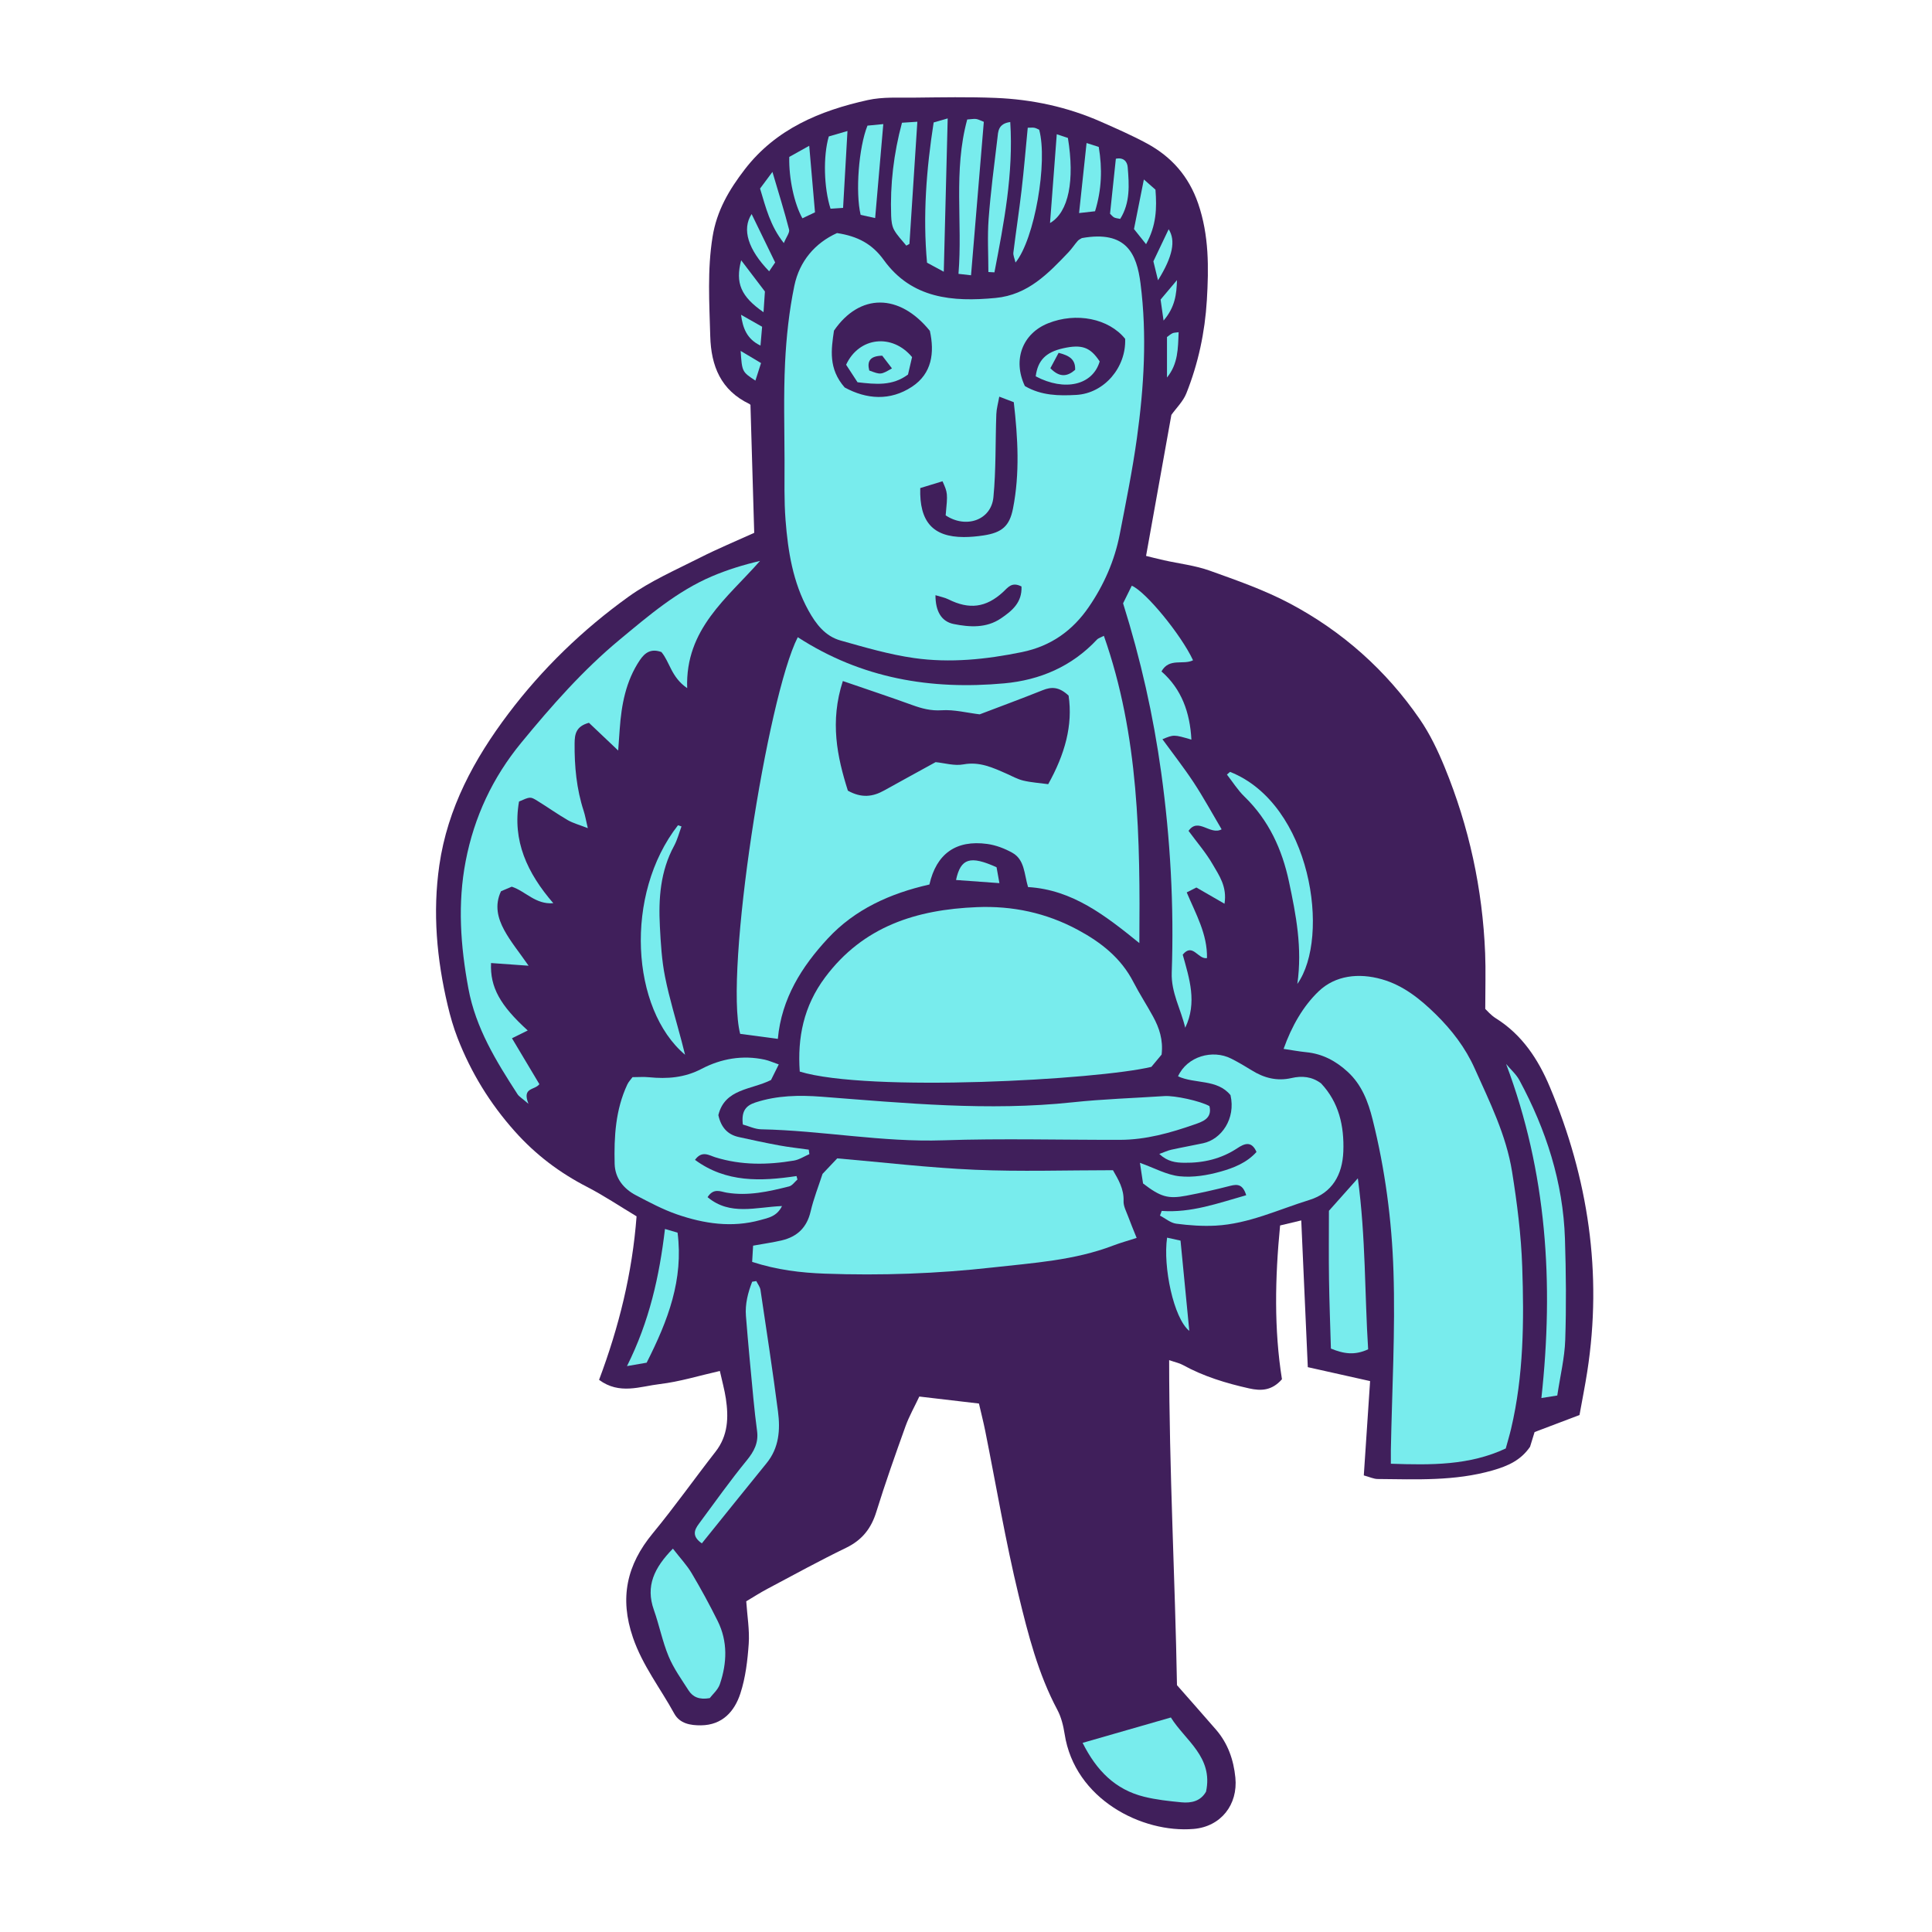 <svg version="1.1" id="svg" xmlns="http://www.w3.org/2000/svg" xmlns:xlink="http://www.w3.org/1999/xlink" x="0px" y="0px"
	 width="200px" height="200px" viewBox="0 0 200 200" enable-background="new 0 0 200 200" xml:space="preserve">
<path class="stroke" fill="#401f5b"  d="M160.433,112.509c-1.193-2.842-2.865-5.396-5.584-7.095c-0.514-0.32-0.921-0.812-1.096-0.97
	c0-2.157,0.061-3.964-0.012-5.767c-0.268-6.661-1.664-13.093-4.191-19.257c-0.707-1.726-1.529-3.449-2.584-4.979
	c-3.49-5.072-8.014-9.089-13.438-11.968c-2.63-1.396-5.489-2.392-8.305-3.401c-1.509-0.54-3.147-0.721-4.724-1.073
	c-0.693-0.154-1.379-0.334-1.859-0.452c0.906-5.042,1.766-9.824,2.621-14.598c0.512-0.717,1.217-1.396,1.548-2.226
	c1.233-3.091,1.925-6.329,2.124-9.65c0.201-3.368,0.23-6.708-0.896-9.993c-0.973-2.833-2.768-4.859-5.33-6.242
	c-1.539-0.83-3.145-1.533-4.743-2.238c-3.468-1.532-7.124-2.312-10.894-2.465c-2.798-0.114-5.604-0.059-8.404-0.029
	c-1.617,0.018-3.282-0.092-4.838,0.253c-4.94,1.096-9.495,2.977-12.727,7.172c-1.613,2.096-2.904,4.269-3.338,6.992
	c-0.551,3.438-0.331,6.844-0.238,10.274c0.084,3.101,1.099,5.604,4.053,7.021c0.101,0.047,0.156,0.187,0.11,0.129
	c0.133,4.5,0.259,8.842,0.388,13.213c-1.884,0.856-3.789,1.644-5.62,2.573c-2.503,1.271-5.124,2.409-7.388,4.035
	c-4.734,3.403-8.924,7.45-12.447,12.119c-3.535,4.686-6.288,9.764-7.142,15.685c-0.705,4.89-0.267,9.718,0.864,14.498
	c0.271,1.15,0.601,2.297,1.029,3.397c1.391,3.57,3.34,6.76,5.925,9.654c2.171,2.432,4.638,4.285,7.494,5.757
	c1.706,0.879,3.312,1.959,5.106,3.037c-0.443,5.882-1.824,11.45-3.882,16.926c2.118,1.571,4.263,0.675,6.277,0.439
	c2.067-0.244,4.091-0.875,6.227-1.357c0.229,1.041,0.484,1.94,0.622,2.856c0.291,1.949,0.235,3.829-1.067,5.499
	c-2.187,2.802-4.239,5.711-6.499,8.449c-2.695,3.264-3.461,6.683-2.053,10.792c0.996,2.907,2.841,5.249,4.271,7.861
	c0.575,1.051,1.677,1.236,2.771,1.226c2.217-0.021,3.477-1.445,4.08-3.3c0.535-1.638,0.744-3.415,0.864-5.146
	c0.097-1.41-0.151-2.844-0.257-4.394c0.715-0.424,1.443-0.895,2.208-1.3c2.702-1.435,5.388-2.908,8.14-4.243
	c1.644-0.799,2.586-1.992,3.119-3.719c0.924-2.981,1.967-5.924,3.021-8.861c0.373-1.035,0.927-2.006,1.428-3.073
	c2.151,0.252,4.112,0.482,6.173,0.724c0.23,1,0.461,1.898,0.645,2.808c1.141,5.688,2.1,11.419,3.465,17.052
	c0.98,4.045,2.018,8.122,4.012,11.858c0.399,0.752,0.615,1.644,0.748,2.495c1.043,6.753,8.021,10.281,13.359,9.823
	c2.816-0.241,4.596-2.509,4.315-5.319c-0.183-1.843-0.776-3.54-2.007-4.962c-1.301-1.502-2.62-2.987-4.037-4.601
	c-0.195-11.025-0.807-22.231-0.811-33.647c0.633,0.22,1.057,0.303,1.418,0.501c2.154,1.188,4.475,1.89,6.862,2.425
	c1.233,0.276,2.353,0.242,3.398-0.948c-0.827-5.167-0.721-10.493-0.192-15.92c0.736-0.175,1.309-0.312,2.189-0.522
	c0.23,5.175,0.452,10.125,0.678,15.191c2.168,0.485,4.203,0.939,6.449,1.442c-0.222,3.318-0.436,6.523-0.652,9.764
	c0.604,0.163,1.017,0.368,1.432,0.372c3.992,0.033,7.979,0.236,11.912-0.893c1.59-0.457,2.908-1.048,3.865-2.44
	c0.167-0.542,0.346-1.124,0.471-1.527c1.637-0.62,3.082-1.167,4.649-1.761c0.28-1.56,0.573-3.018,0.802-4.487
	C165.9,131.794,164.411,121.975,160.433,112.509z"/>
<path fill-rule="evenodd" clip-rule="evenodd" fill="#78eced" class="fill" d="M86.647,24.127c2.146,0.325,3.646,1.128,4.841,2.786
	c2.886,4,7.112,4.359,11.583,3.93c3.336-0.32,5.441-2.525,7.555-4.748c0.34-0.359,0.611-0.784,0.939-1.157
	c0.118-0.135,0.305-0.211,0.43-0.292c4.615-0.827,5.679,1.628,6.07,4.688c0.686,5.356,0.364,10.716-0.375,16.039
	c-0.463,3.33-1.135,6.635-1.776,9.938c-0.528,2.73-1.651,5.269-3.207,7.531c-1.655,2.41-3.879,4.043-6.93,4.666
	c-3.714,0.758-7.422,1.142-11.146,0.614c-2.574-0.363-5.105-1.112-7.619-1.817c-1.586-0.445-2.543-1.694-3.324-3.11
	c-1.611-2.92-2.117-6.119-2.369-9.361c-0.16-2.048-0.097-4.116-0.104-6.175c-0.008-3.37-0.107-6.745,0.055-10.107
	c0.131-2.669,0.419-5.358,0.961-7.971C82.761,27.027,84.382,25.151,86.647,24.127z M87.441,40.111
	c2.263,1.232,4.708,1.417,6.973-0.08c2.065-1.365,2.343-3.524,1.845-5.781c-3.156-3.9-7.264-3.905-9.926-0.022
	C86.044,36.187,85.741,38.172,87.441,40.111z M106.095,39.964c1.709,0.999,3.527,1.017,5.322,0.917
	c2.89-0.161,5.173-2.842,5.059-5.806c-1.703-2.105-5.059-2.779-7.987-1.604C105.851,34.53,104.808,37.246,106.095,39.964z
	 M97.569,49.821c-0.854,0.262-1.625,0.497-2.305,0.704c-0.104,3.521,1.342,5.061,4.504,5.07c0.684,0.001,1.374-0.065,2.052-0.168
	c1.899-0.29,2.685-0.959,3.044-2.778c0.719-3.651,0.507-7.313,0.082-11.015c-0.459-0.174-0.848-0.323-1.502-0.571
	c-0.122,0.694-0.285,1.25-0.305,1.812c-0.105,2.865-0.026,5.747-0.301,8.596c-0.227,2.379-2.843,3.278-4.943,1.88
	C98.114,51.049,98.114,51.049,97.569,49.821z M105.744,60.712c-1.017-0.52-1.409,0.117-1.909,0.576
	c-1.77,1.623-3.5,1.832-5.652,0.758c-0.396-0.197-0.848-0.275-1.344-0.431c0,1.679,0.623,2.731,1.896,2.985
	c1.661,0.33,3.372,0.44,4.885-0.587C104.76,63.238,105.821,62.374,105.744,60.712z"/>
<path fill-rule="evenodd" clip-rule="evenodd" fill="#78eced" class="fill" d="M82.585,65.963c6.619,4.287,13.806,5.47,21.375,4.777
	c3.71-0.339,7.006-1.753,9.607-4.541c0.115-0.124,0.311-0.171,0.706-0.379c3.647,10.353,3.759,21.003,3.673,31.807
	c-3.484-2.813-6.902-5.523-11.523-5.798c-0.404-1.347-0.342-2.831-1.621-3.547c-0.794-0.445-1.707-0.794-2.604-0.917
	c-3.227-0.44-5.264,1.014-5.985,4.199c-4.089,0.926-7.72,2.573-10.513,5.583c-2.699,2.908-4.797,6.216-5.178,10.397
	c-1.441-0.191-2.658-0.353-3.898-0.519C74.961,100.646,79.437,72.115,82.585,65.963z M87.251,70.5
	c-1.361,4.207-0.59,7.838,0.52,11.348c1.413,0.794,2.582,0.635,3.75-0.015c1.741-0.97,3.49-1.922,5.334-2.937
	c0.904,0.088,1.936,0.408,2.877,0.233c1.683-0.312,3.051,0.34,4.476,0.967c0.571,0.251,1.128,0.57,1.726,0.711
	c0.816,0.194,1.668,0.247,2.576,0.37c1.725-3.091,2.566-6.09,2.111-9.168c-0.99-0.929-1.775-0.922-2.679-0.561
	c-2.19,0.878-4.407,1.692-6.525,2.501c-1.347-0.164-2.651-0.506-3.929-0.423c-1.121,0.073-2.066-0.182-3.07-0.546
	C92.153,72.158,89.864,71.399,87.251,70.5z"/>
<path fill-rule="evenodd" clip-rule="evenodd" fill="#78eced" class="fill" d="M143.981,151.525c0-0.656-0.006-1.022,0-1.388
	c0.115-6.176,0.469-12.36,0.271-18.526c-0.17-5.288-0.87-10.572-2.163-15.737c-0.458-1.828-1.119-3.574-2.562-4.906
	c-1.229-1.134-2.625-1.883-4.316-2.046c-0.727-0.072-1.447-0.209-2.334-0.341c0.84-2.356,2.023-4.428,3.639-5.97
	c1.723-1.64,4.138-1.916,6.521-1.241c2.236,0.633,3.989,2.055,5.596,3.631c1.65,1.622,3.059,3.445,4.02,5.592
	c1.559,3.476,3.271,6.913,3.877,10.705c0.521,3.254,0.938,6.55,1.051,9.84c0.193,5.613,0.152,11.238-1.152,16.761
	c-0.156,0.662-0.354,1.314-0.553,2.047C152.108,151.706,148.163,151.669,143.981,151.525z"/>
<path fill-rule="evenodd" clip-rule="evenodd" fill="#78eced" class="fill" d="M120.249,109.171c-0.389,0.469-0.748,0.896-1.059,1.271
	c-5.553,1.337-29.295,2.656-36.4,0.488c-0.246-3.516,0.397-6.765,2.619-9.746c3.953-5.299,9.455-7.021,15.709-7.277
	c3.708-0.152,7.18,0.589,10.453,2.348c2.41,1.296,4.477,2.913,5.761,5.412c0.628,1.22,1.384,2.372,2.04,3.578
	C120.007,106.41,120.427,107.643,120.249,109.171z"/>
<path fill-rule="evenodd" clip-rule="evenodd" fill="#78eced" class="fill" d="M77.961,128.95c1.144-0.208,2.073-0.334,2.98-0.551
	c1.593-0.38,2.589-1.33,2.975-2.992c0.308-1.324,0.817-2.603,1.233-3.887c0.487-0.517,0.957-1.012,1.521-1.607
	c4.705,0.405,9.471,0.973,14.25,1.18c4.72,0.206,9.455,0.046,14.293,0.046c0.547,0.957,1.15,1.93,1.098,3.206
	c-0.021,0.518,0.28,1.056,0.469,1.572c0.25,0.682,0.533,1.351,0.885,2.232c-0.936,0.301-1.694,0.509-2.426,0.788
	c-4.019,1.538-8.264,1.798-12.475,2.27c-5.771,0.646-11.564,0.851-17.365,0.641c-2.483-0.09-4.959-0.38-7.537-1.218
	C77.896,130.029,77.931,129.466,77.961,128.95z"/>
<path fill-rule="evenodd" clip-rule="evenodd" fill="#78eced" class="fill" d="M55.837,112.233c-0.494,0.655-1.815,0.298-1.132,2.034
	c-0.692-0.6-0.978-0.755-1.131-0.995c-2.204-3.41-4.323-6.823-5.087-10.944c-0.816-4.406-1.131-8.778-0.279-13.196
	c0.881-4.566,2.791-8.644,5.747-12.241c3.138-3.817,6.394-7.526,10.206-10.685c2.976-2.466,5.93-5.007,9.539-6.546
	c1.58-0.673,3.229-1.184,4.977-1.594c-3.391,3.859-7.752,7.032-7.541,13.168c-1.658-1.129-1.801-2.712-2.666-3.734
	c-1.057-0.384-1.699,0.034-2.252,0.863c-1.438,2.158-1.885,4.59-2.065,7.106c-0.042,0.596-0.085,1.191-0.159,2.225
	c-1.239-1.176-2.18-2.067-3.027-2.871c-1.354,0.366-1.474,1.192-1.484,2.119c-0.022,2.385,0.197,4.733,0.943,7.016
	c0.146,0.452,0.225,0.927,0.424,1.772c-0.896-0.352-1.531-0.515-2.077-0.831c-1.078-0.626-2.096-1.354-3.159-2.007
	c-0.721-0.443-0.736-0.419-1.885,0.081c-0.709,4.054,0.846,7.403,3.549,10.526c-1.852,0.148-2.859-1.234-4.301-1.71
	c-0.361,0.153-0.752,0.318-1.113,0.472c-0.688,1.454-0.328,2.796,0.325,4.008c0.64,1.187,1.519,2.244,2.53,3.702
	c-1.494-0.107-2.688-0.192-3.887-0.278c-0.111,2.504,0.94,4.384,3.798,6.981c-0.511,0.252-0.985,0.487-1.631,0.807
	C53.964,109.101,54.878,110.629,55.837,112.233z"/>
<path fill-rule="evenodd" clip-rule="evenodd" fill="#78eced" class="fill" d="M120.259,125.353c3.055,0.222,5.828-0.799,8.748-1.624
	c-0.344-1.117-0.877-1.17-1.646-0.973c-1.508,0.39-3.028,0.732-4.558,1.022c-1.894,0.358-2.661,0.123-4.474-1.265
	c-0.086-0.567-0.193-1.279-0.324-2.137c1.498,0.534,2.771,1.252,4.104,1.392c1.386,0.146,2.877-0.099,4.236-0.481
	c1.338-0.376,2.703-0.902,3.727-2.035c-0.514-1.201-1.278-0.856-1.98-0.392c-1.676,1.109-3.514,1.537-5.5,1.51
	c-0.891-0.012-1.717-0.111-2.582-0.912c0.516-0.186,0.87-0.358,1.244-0.44c1.092-0.241,2.193-0.437,3.288-0.669
	c1.894-0.401,3.4-2.536,2.839-4.979c-1.375-1.692-3.676-1.139-5.432-1.95c0.936-2.062,3.576-2.818,5.52-1.825
	c0.723,0.369,1.425,0.779,2.111,1.207c1.273,0.794,2.623,1.14,4.111,0.798c1.085-0.25,2.113-0.16,3.061,0.547
	c1.855,1.968,2.407,4.417,2.309,7.055c-0.092,2.404-1.146,4.285-3.51,5.016c-3.203,0.991-6.287,2.475-9.699,2.659
	c-1.359,0.073-2.743-0.025-4.094-0.202c-0.585-0.077-1.119-0.547-1.676-0.838C120.142,125.675,120.198,125.513,120.259,125.353z"/>
<path fill-rule="evenodd" clip-rule="evenodd" fill="#78eced" class="fill" d="M65.476,111.507c0.6,0,1.156-0.046,1.703,0.008
	c1.893,0.188,3.686,0.055,5.443-0.865c2.029-1.062,4.241-1.45,6.535-0.957c0.449,0.098,0.879,0.296,1.459,0.496
	c-0.341,0.687-0.582,1.173-0.801,1.613c-2.033,1.022-4.781,0.88-5.451,3.633c0.273,1.256,0.942,2.01,2.099,2.268
	c1.39,0.309,2.781,0.608,4.181,0.866c1.018,0.188,2.051,0.298,3.078,0.442c0.021,0.155,0.043,0.309,0.064,0.464
	c-0.532,0.229-1.043,0.574-1.598,0.667c-2.727,0.459-5.443,0.496-8.131-0.337c-0.649-0.202-1.387-0.741-2.111,0.264
	c3.223,2.373,6.827,2.225,10.508,1.676c0.032,0.12,0.062,0.239,0.096,0.358c-0.285,0.245-0.535,0.631-0.863,0.713
	c-2.117,0.535-4.248,1.016-6.467,0.646c-0.625-0.104-1.341-0.518-1.973,0.466c2.318,1.949,5.004,1.029,7.706,0.921
	c-0.53,1.085-1.438,1.228-2.235,1.449c-2.943,0.819-5.84,0.381-8.647-0.589c-1.465-0.506-2.854-1.252-4.233-1.972
	c-1.295-0.677-2.174-1.781-2.211-3.262c-0.068-2.805,0.088-5.602,1.312-8.21C65.065,111.995,65.288,111.767,65.476,111.507z"/>
<path fill-rule="evenodd" clip-rule="evenodd" fill="#78eced" class="fill" d="M76.899,116.41c-0.171-1.414,0.332-1.965,1.303-2.283
	c2.244-0.736,4.547-0.772,6.854-0.595c8.646,0.667,17.281,1.507,25.97,0.579c3.156-0.337,6.337-0.435,9.507-0.645
	c1.078-0.072,3.736,0.51,4.667,1.038c0.324,1.311-0.779,1.631-1.57,1.908c-2.475,0.864-5.004,1.577-7.662,1.583
	c-6.108,0.015-12.221-0.157-18.324,0.049c-6.332,0.215-12.55-1.012-18.846-1.139C78.158,116.893,77.524,116.581,76.899,116.41z"/>
<path fill-rule="evenodd" clip-rule="evenodd" fill="#78eced" class="fill" d="M116.261,62.455c0.303-0.613,0.604-1.221,0.9-1.823
	c1.445,0.608,5.108,5.073,6.342,7.718c-1.002,0.52-2.463-0.289-3.268,1.156c2.084,1.82,2.953,4.258,3.098,7.058
	c-1.818-0.529-1.818-0.529-2.998-0.039c1.1,1.512,2.232,2.954,3.238,4.482c1.018,1.551,1.908,3.187,2.889,4.844
	c-1.188,0.653-2.416-1.278-3.424,0.162c0.854,1.164,1.793,2.243,2.494,3.456c0.664,1.149,1.512,2.304,1.229,4.086
	c-1.006-0.579-1.884-1.086-2.912-1.68c-0.23,0.117-0.582,0.296-1,0.506c0.95,2.252,2.148,4.325,2.098,6.8
	c-0.939,0.165-1.469-1.621-2.512-0.356c0.684,2.461,1.516,4.958,0.258,7.566c-0.447-1.908-1.467-3.645-1.396-5.696
	c0.242-6.938-0.137-13.834-1.09-20.722C119.392,74.078,118.101,68.318,116.261,62.455z"/>
<path fill-rule="evenodd" clip-rule="evenodd" fill="#78eced" class="fill" d="M121.209,177.793c1.465,2.364,4.405,4.078,3.642,7.673
	c-0.555,0.989-1.516,1.207-2.543,1.109c-1.298-0.124-2.609-0.265-3.871-0.578c-2.975-0.736-4.922-2.695-6.365-5.577
	C115.138,179.538,118.021,178.709,121.209,177.793z"/>
<path fill-rule="evenodd" clip-rule="evenodd" fill="#78eced" class="fill" d="M69.658,160.315c0.771,0.994,1.456,1.718,1.95,2.554
	c0.955,1.607,1.85,3.255,2.683,4.93c1.058,2.124,0.97,4.349,0.233,6.535c-0.201,0.599-0.766,1.073-1.052,1.454
	c-1.093,0.193-1.759-0.122-2.194-0.802c-0.733-1.145-1.545-2.271-2.062-3.515c-0.644-1.548-0.967-3.227-1.528-4.813
	C66.815,164.191,67.714,162.306,69.658,160.315z"/>
<path fill-rule="evenodd" clip-rule="evenodd" fill="#78eced" class="fill" d="M161.209,144.463c-0.679,0.107-1.131,0.179-1.644,0.26
	c1.298-11.874,0.566-23.371-3.654-34.581c0.466,0.561,1.043,1.061,1.383,1.691c2.758,5.124,4.52,10.555,4.709,16.406
	c0.111,3.49,0.144,6.989,0.029,10.478C161.97,140.567,161.517,142.406,161.209,144.463z"/>
<path fill-rule="evenodd" clip-rule="evenodd" fill="#78eced" class="fill" d="M141.63,139.681c-1.383,0.637-2.502,0.479-3.855-0.077
	c-0.068-2.371-0.162-4.783-0.197-7.196c-0.035-2.365-0.008-4.731-0.008-7.068c0.916-1.029,1.808-2.029,2.994-3.361
	C141.39,128.126,141.263,133.926,141.63,139.681z"/>
<path fill-rule="evenodd" clip-rule="evenodd" fill="#78eced" class="fill" d="M78.292,132.616c0.149,0.307,0.387,0.601,0.434,0.921
	c0.625,4.194,1.268,8.387,1.813,12.592c0.243,1.884,0.114,3.745-1.179,5.333c-2.236,2.746-4.449,5.51-6.706,8.308
	c-1.055-0.737-0.778-1.39-0.31-2.021c1.635-2.205,3.223-4.449,4.959-6.571c0.766-0.937,1.23-1.833,1.069-3.038
	c-0.146-1.112-0.276-2.228-0.38-3.344c-0.271-2.855-0.547-5.71-0.773-8.569c-0.098-1.233,0.207-2.413,0.646-3.544
	C78.009,132.661,78.149,132.639,78.292,132.616z"/>
<path fill-rule="evenodd" clip-rule="evenodd" fill="#78eced" class="fill" d="M127.335,79.904c8.418,3.333,10.416,17.112,6.965,21.951
	c0.531-3.729-0.137-7.151-0.861-10.563c-0.713-3.365-2.095-6.383-4.612-8.825c-0.694-0.672-1.217-1.519-1.817-2.285
	C127.116,80.088,127.227,79.996,127.335,79.904z"/>
<path fill-rule="evenodd" clip-rule="evenodd" fill="#78eced" class="fill" d="M70.548,85.552c-0.25,0.672-0.428,1.385-0.766,2.009
	c-1.428,2.629-1.624,5.47-1.471,8.357c0.091,1.739,0.193,3.499,0.534,5.201c0.448,2.251,1.134,4.456,1.718,6.681
	c0.104,0.396,0.201,0.793,0.354,1.388c-5.588-4.709-6.338-16.598-0.73-23.76C70.308,85.47,70.429,85.511,70.548,85.552z"/>
<path fill-rule="evenodd" clip-rule="evenodd" fill="#78eced" class="fill" d="M100.126,12.369c0.453-0.029,0.701-0.085,0.934-0.049
	c0.236,0.037,0.455,0.165,0.785,0.292c-0.439,5.258-0.875,10.499-1.324,15.884c-0.338-0.038-0.719-0.081-1.299-0.147
	C99.658,23.01,98.673,17.709,100.126,12.369z"/>
<path fill-rule="evenodd" clip-rule="evenodd" fill="#78eced" class="fill" d="M97.7,28.13c-0.835-0.45-1.207-0.65-1.734-0.935
	c-0.445-4.841-0.07-9.654,0.686-14.518c0.508-0.146,0.896-0.259,1.453-0.419C97.972,17.523,97.841,22.63,97.7,28.13z"/>
<path fill-rule="evenodd" clip-rule="evenodd" fill="#78eced" class="fill" d="M66.941,141.065c-0.499,0.086-1.075,0.186-2.036,0.353
	c2.324-4.643,3.35-9.289,3.933-14.196c0.608,0.179,0.983,0.289,1.303,0.383C70.763,132.458,69.169,136.668,66.941,141.065z"/>
<path fill-rule="evenodd" clip-rule="evenodd" fill="#78eced" class="fill" d="M93.372,12.706c0.504-0.033,0.916-0.061,1.592-0.104
	c-0.277,4.292-0.548,8.47-0.819,12.646c-0.106,0.061-0.216,0.121-0.323,0.181c-0.43-0.537-0.935-1.034-1.264-1.628
	c-0.229-0.415-0.287-0.961-0.305-1.452C92.136,19.096,92.516,15.903,93.372,12.706z"/>
<path fill-rule="evenodd" clip-rule="evenodd" fill="#78eced" class="fill" d="M106.392,13.222c0.337,0,0.523-0.028,0.699,0.008
	c0.174,0.035,0.336,0.135,0.485,0.198c0.903,3.318-0.466,11.318-2.452,13.75c-0.098-0.434-0.256-0.747-0.219-1.036
	c0.264-2.157,0.598-4.306,0.848-6.463C105.999,17.586,106.171,15.485,106.392,13.222z"/>
<path fill-rule="evenodd" clip-rule="evenodd" fill="#78eced" class="fill" d="M102.317,28.16c0-1.831-0.111-3.67,0.025-5.49
	c0.209-2.788,0.574-5.566,0.908-8.345c0.081-0.69,0.059-1.525,1.331-1.692c0.342,5.369-0.659,10.463-1.637,15.56
	C102.735,28.182,102.526,28.17,102.317,28.16z"/>
<path fill-rule="evenodd" clip-rule="evenodd" fill="#78eced" class="fill" d="M89.799,13.006c0.452-0.044,0.974-0.095,1.64-0.16
	c-0.286,3.302-0.559,6.435-0.844,9.728c-0.553-0.123-1.057-0.233-1.502-0.332C88.54,19.907,88.892,15.274,89.799,13.006z"/>
<path fill-rule="evenodd" clip-rule="evenodd" fill="#78eced" class="fill" d="M85.976,21.604c-0.689-2.16-0.778-5.425-0.18-7.479
	c0.498-0.146,1.109-0.324,1.934-0.564c-0.158,2.779-0.303,5.292-0.454,7.959C86.825,21.549,86.382,21.577,85.976,21.604z"/>
<path fill-rule="evenodd" clip-rule="evenodd" fill="#78eced" class="fill" d="M123.117,137.775c-1.631-1.316-2.737-6.659-2.3-9.653
	c0.449,0.099,0.887,0.195,1.391,0.306C122.519,131.617,122.817,134.696,123.117,137.775z"/>
<path fill-rule="evenodd" clip-rule="evenodd" fill="#78eced" class="fill" d="M81.704,16.244c0.662-0.369,1.286-0.717,2.066-1.152
	c0.211,2.433,0.4,4.62,0.598,6.888c-0.465,0.221-0.889,0.42-1.304,0.618C82.226,21.109,81.651,18.471,81.704,16.244z"/>
<path fill-rule="evenodd" clip-rule="evenodd" fill="#78eced" class="fill" d="M109.396,13.896c0.557,0.186,0.877,0.293,1.154,0.385
	c0.711,4.369,0.096,7.676-1.852,8.81C108.935,19.961,109.159,17.011,109.396,13.896z"/>
<path fill-rule="evenodd" clip-rule="evenodd" fill="#78eced" class="fill" d="M112.481,14.805c0.475,0.153,0.859,0.277,1.262,0.406
	c0.379,2.267,0.307,4.406-0.383,6.658c-0.52,0.059-1.035,0.116-1.654,0.187C111.974,19.562,112.22,17.247,112.481,14.805z"/>
<path fill-rule="evenodd" clip-rule="evenodd" fill="#78eced" class="fill" d="M118.64,25.277c-0.514-0.645-0.889-1.114-1.25-1.566
	c0.348-1.736,0.674-3.372,1.023-5.133c0.484,0.427,0.864,0.762,1.2,1.057C119.763,21.553,119.713,23.338,118.64,25.277z"/>
<path fill-rule="evenodd" clip-rule="evenodd" fill="#78eced" class="fill" d="M78.681,19.519c0.348-0.468,0.695-0.937,1.281-1.724
	c0.655,2.228,1.24,4.085,1.723,5.969c0.08,0.321-0.279,0.757-0.543,1.4C79.726,23.38,79.276,21.478,78.681,19.519z"/>
<path fill-rule="evenodd" clip-rule="evenodd" fill="#78eced" class="fill" d="M115.964,22.661c-0.283-0.064-0.474-0.07-0.628-0.151
	c-0.153-0.082-0.269-0.237-0.425-0.385c0.201-1.903,0.402-3.802,0.602-5.692c0.783-0.164,1.177,0.281,1.225,0.863
	C116.889,19.125,117.017,20.976,115.964,22.661z"/>
<path fill-rule="evenodd" clip-rule="evenodd" fill="#78eced" class="fill" d="M103.163,89.778c0.082,0.465,0.167,0.925,0.296,1.643
	c-1.604-0.117-3.028-0.22-4.491-0.325C99.45,88.839,100.442,88.545,103.163,89.778z"/>
<path fill-rule="evenodd" clip-rule="evenodd" fill="#78eced" class="fill" d="M80.245,27.17c-0.227,0.333-0.418,0.614-0.623,0.916
	c-2.17-2.242-2.848-4.343-1.814-5.927C78.62,23.828,79.391,25.415,80.245,27.17z"/>
<path fill-rule="evenodd" clip-rule="evenodd" fill="#78eced" class="fill" d="M79.04,32.32c-2.342-1.624-2.938-3.017-2.314-5.377
	c0.861,1.132,1.615,2.125,2.458,3.232C79.146,30.756,79.101,31.41,79.04,32.32z"/>
<path fill-rule="evenodd" clip-rule="evenodd" fill="#78eced" class="fill" d="M119.877,29.013c-0.234-0.957-0.372-1.524-0.479-1.962
	c0.57-1.198,1.069-2.246,1.582-3.321C121.722,24.895,121.421,26.539,119.877,29.013z"/>
<path fill-rule="evenodd" clip-rule="evenodd" fill="#78eced" class="fill" d="M120.806,34.89c0.164-0.116,0.35-0.283,0.566-0.391
	c0.145-0.072,0.332-0.062,0.639-0.109c-0.066,1.678-0.048,3.278-1.205,4.689C120.806,37.761,120.806,36.442,120.806,34.89z"/>
<path fill-rule="evenodd" clip-rule="evenodd" fill="#78eced" class="fill" d="M76.671,36.326c0.793,0.472,1.358,0.81,2.111,1.258
	c-0.189,0.594-0.377,1.174-0.582,1.816C76.817,38.488,76.817,38.488,76.671,36.326z"/>
<path fill-rule="evenodd" clip-rule="evenodd" fill="#78eced" class="fill" d="M120.144,31.011c0.617-0.732,1.158-1.373,1.697-2.014
	c-0.043,1.438-0.187,2.786-1.389,4.189C120.313,32.215,120.224,31.582,120.144,31.011z"/>
<path fill-rule="evenodd" clip-rule="evenodd" fill="#78eced" class="fill" d="M76.71,32.585c0.689,0.391,1.379,0.781,2.184,1.239
	c-0.049,0.572-0.1,1.168-0.168,1.951C77.298,35.096,76.894,33.942,76.71,32.585z"/>
<path fill-rule="evenodd" clip-rule="evenodd" fill="#78eced" class="fill" d="M93.997,38.77c-1.618,1.207-3.332,1.016-5.226,0.801
	c-0.399-0.615-0.821-1.263-1.181-1.813c1.332-2.886,4.78-3.261,6.826-0.792C94.288,37.519,94.137,38.17,93.997,38.77z
	 M91.328,36.821c-1.276,0.029-1.583,0.575-1.343,1.533c1.194,0.447,1.194,0.447,2.351-0.219
	C91.971,37.659,91.621,37.203,91.328,36.821z"/>
<path fill-rule="evenodd" clip-rule="evenodd" fill="#78eced" class="fill" d="M107.216,38.958c0.213-1.647,1.044-2.5,2.824-2.9
	c1.949-0.437,2.83-0.123,3.799,1.36C113.114,39.875,110.225,40.546,107.216,38.958z M109.588,36.525
	c-0.323,0.605-0.599,1.115-0.854,1.593c0.959,0.987,1.752,0.873,2.564,0.167C111.339,37.229,110.739,36.815,109.588,36.525z"/>
</svg>
